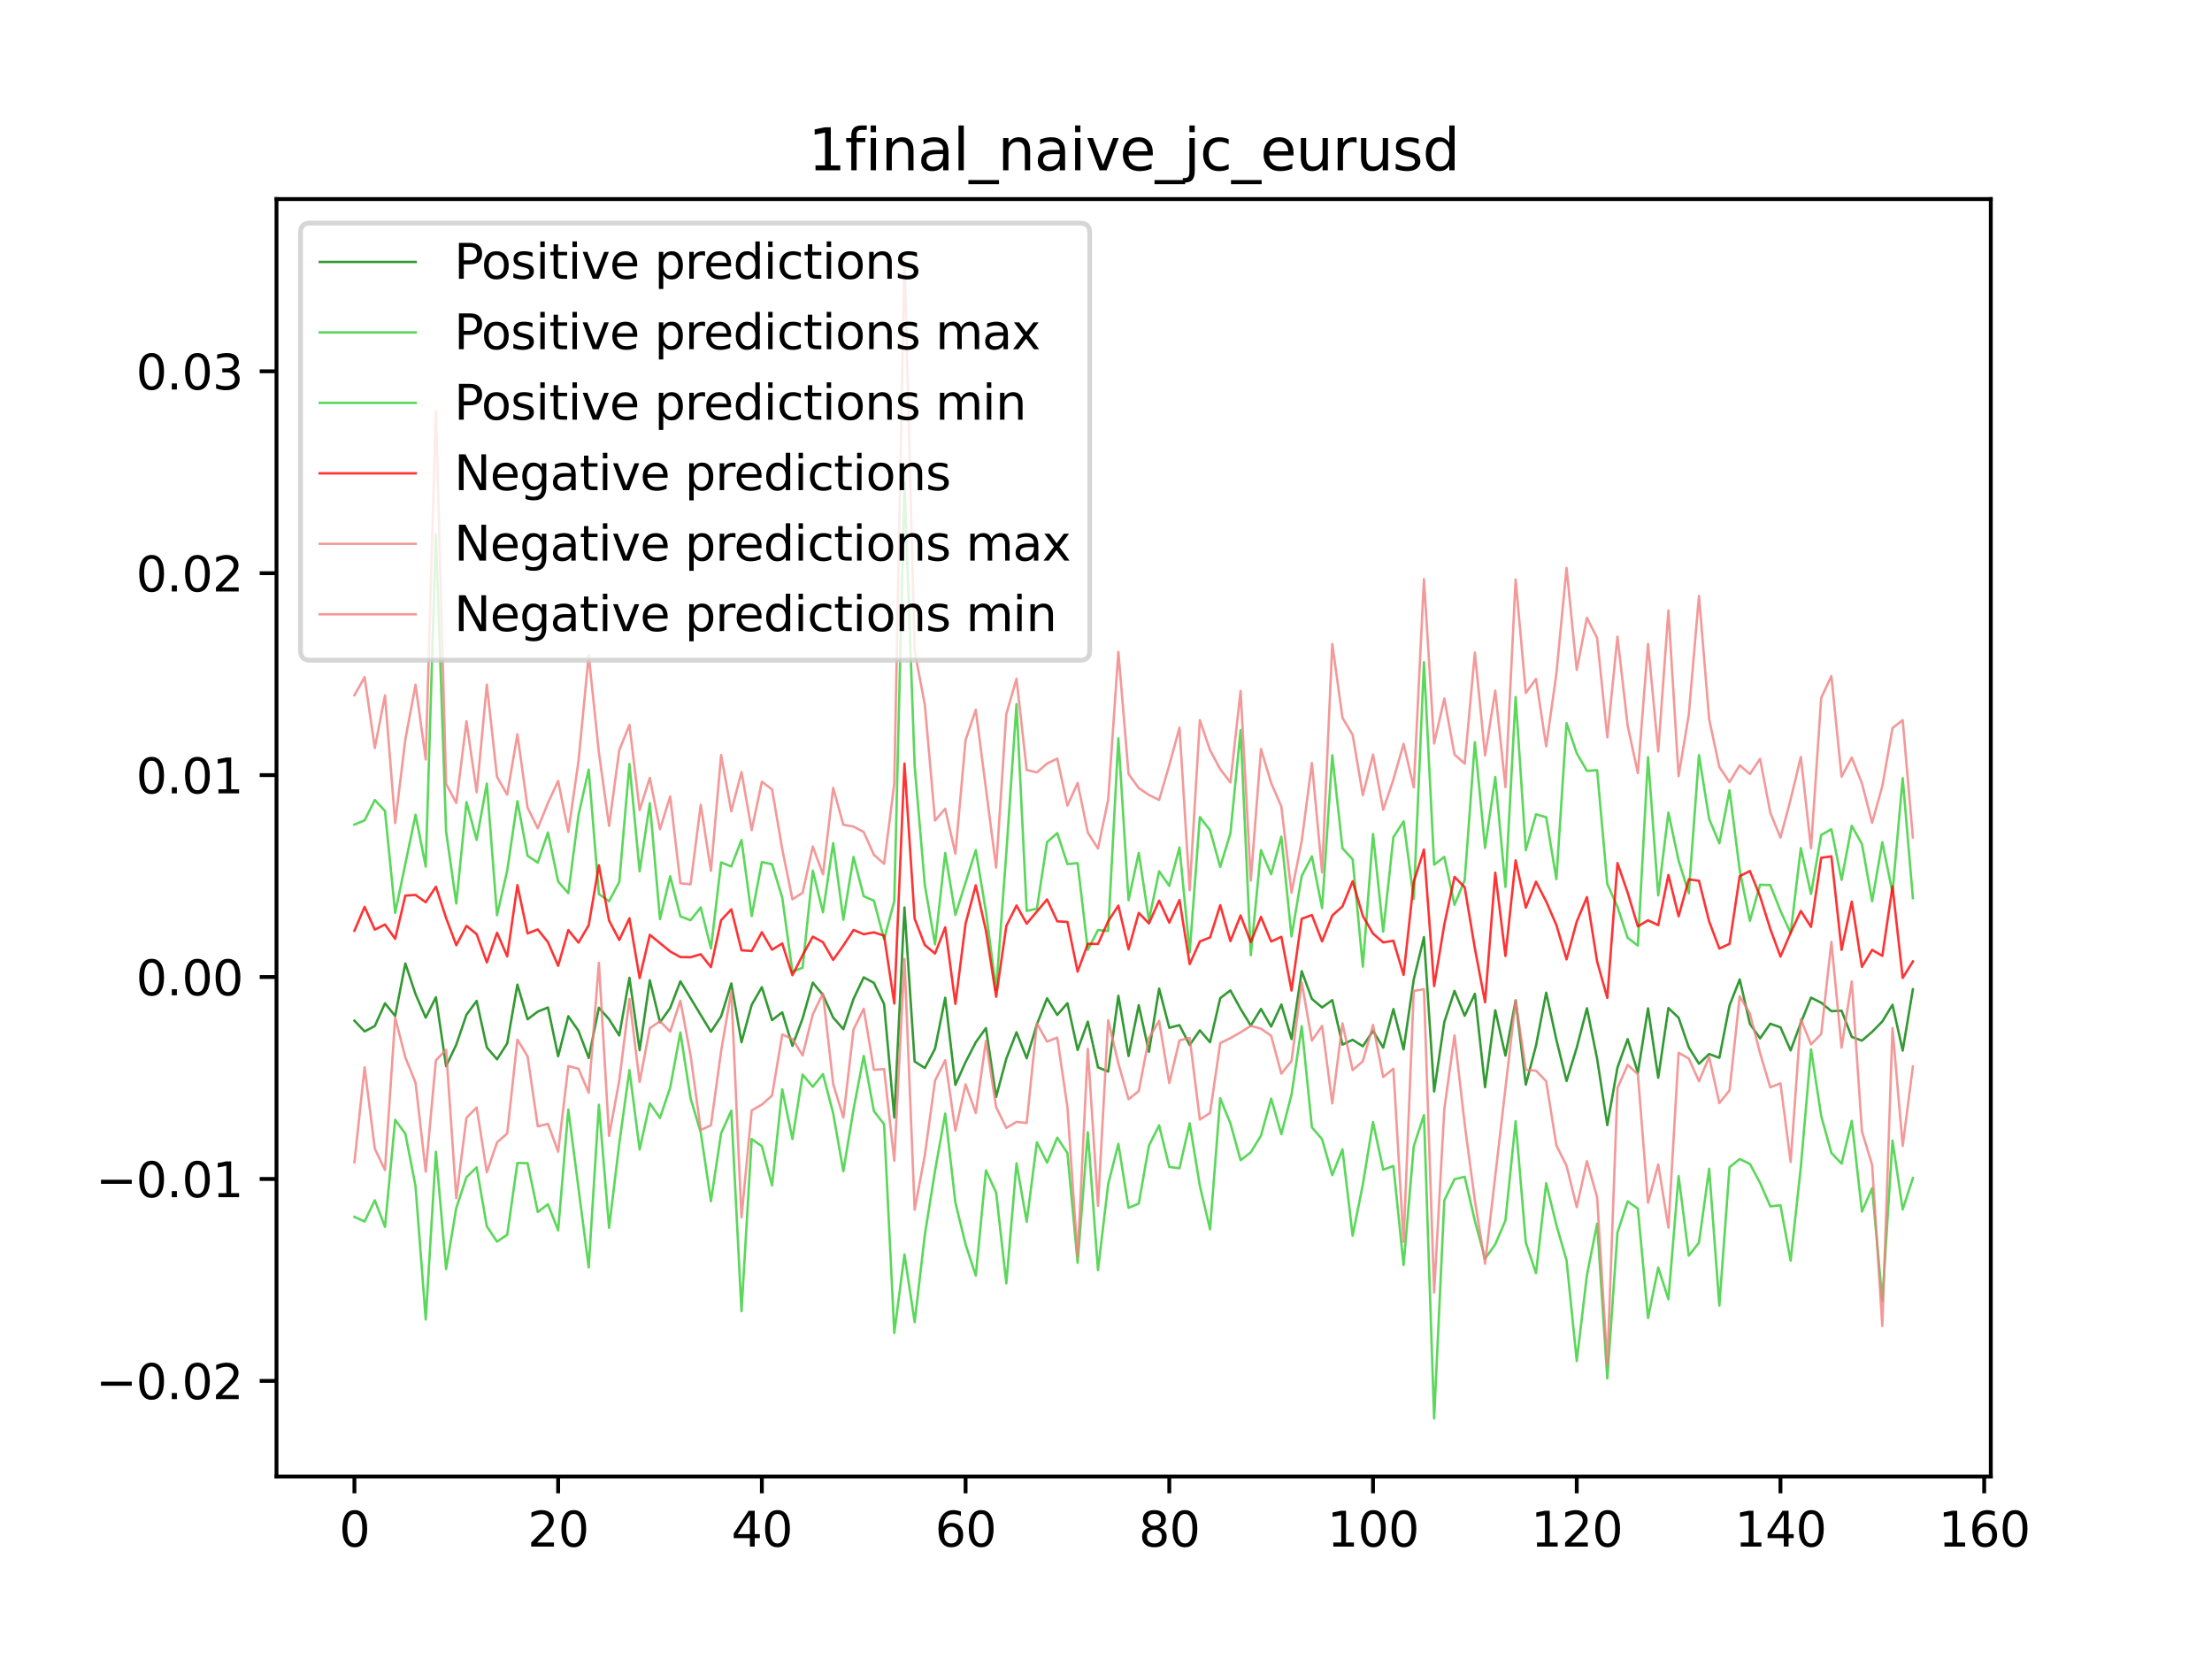 <?xml version="1.0" encoding="utf-8" standalone="no"?>
<!DOCTYPE svg PUBLIC "-//W3C//DTD SVG 1.1//EN"
  "http://www.w3.org/Graphics/SVG/1.1/DTD/svg11.dtd">
<svg xmlns:xlink="http://www.w3.org/1999/xlink" width="460.8pt" height="345.6pt" viewBox="0 0 460.8 345.6" xmlns="http://www.w3.org/2000/svg" version="1.1">
 <defs>
  <style type="text/css">*{stroke-linejoin: round; stroke-linecap: butt}</style>
 </defs>
 <g id="figure_1">
  <g id="patch_1">
   <path d="M 0 345.6 
L 460.8 345.6 
L 460.8 0 
L 0 0 
z
" style="fill: #ffffff"/>
  </g>
  <g id="axes_1">
   <g id="patch_2">
    <path d="M 57.6 307.584 
L 414.72 307.584 
L 414.72 41.472 
L 57.6 41.472 
z
" style="fill: #ffffff"/>
   </g>
   <g id="matplotlib.axis_1">
    <g id="xtick_1">
     <g id="line2d_1">
      <defs>
       <path id="m423ef5e807" d="M 0 0 
L 0 3.5 
" style="stroke: #000000; stroke-width: 0.8"/>
      </defs>
      <g>
       <use xlink:href="#m423ef5e807" x="73.833" y="307.584" style="stroke: #000000; stroke-width: 0.8"/>
      </g>
     </g>
     <g id="text_1">
      <!-- 0 -->
      <g transform="translate(70.651 322.182) scale(0.1 -0.1)">
       <defs>
        <path id="DejaVuSans-30" d="M 2034 4250 
Q 1547 4250 1301 3770 
Q 1056 3291 1056 2328 
Q 1056 1369 1301 889 
Q 1547 409 2034 409 
Q 2525 409 2770 889 
Q 3016 1369 3016 2328 
Q 3016 3291 2770 3770 
Q 2525 4250 2034 4250 
z
M 2034 4750 
Q 2819 4750 3233 4129 
Q 3647 3509 3647 2328 
Q 3647 1150 3233 529 
Q 2819 -91 2034 -91 
Q 1250 -91 836 529 
Q 422 1150 422 2328 
Q 422 3509 836 4129 
Q 1250 4750 2034 4750 
z
" transform="scale(0.016)"/>
       </defs>
       <use xlink:href="#DejaVuSans-30"/>
      </g>
     </g>
    </g>
    <g id="xtick_2">
     <g id="line2d_2">
      <g>
       <use xlink:href="#m423ef5e807" x="116.271" y="307.584" style="stroke: #000000; stroke-width: 0.8"/>
      </g>
     </g>
     <g id="text_2">
      <!-- 20 -->
      <g transform="translate(109.909 322.182) scale(0.1 -0.1)">
       <defs>
        <path id="DejaVuSans-32" d="M 1228 531 
L 3431 531 
L 3431 0 
L 469 0 
L 469 531 
Q 828 903 1448 1529 
Q 2069 2156 2228 2338 
Q 2531 2678 2651 2914 
Q 2772 3150 2772 3378 
Q 2772 3750 2511 3984 
Q 2250 4219 1831 4219 
Q 1534 4219 1204 4116 
Q 875 4013 500 3803 
L 500 4441 
Q 881 4594 1212 4672 
Q 1544 4750 1819 4750 
Q 2544 4750 2975 4387 
Q 3406 4025 3406 3419 
Q 3406 3131 3298 2873 
Q 3191 2616 2906 2266 
Q 2828 2175 2409 1742 
Q 1991 1309 1228 531 
z
" transform="scale(0.016)"/>
       </defs>
       <use xlink:href="#DejaVuSans-32"/>
       <use xlink:href="#DejaVuSans-30" x="63.623"/>
      </g>
     </g>
    </g>
    <g id="xtick_3">
     <g id="line2d_3">
      <g>
       <use xlink:href="#m423ef5e807" x="158.71" y="307.584" style="stroke: #000000; stroke-width: 0.8"/>
      </g>
     </g>
     <g id="text_3">
      <!-- 40 -->
      <g transform="translate(152.347 322.182) scale(0.1 -0.1)">
       <defs>
        <path id="DejaVuSans-34" d="M 2419 4116 
L 825 1625 
L 2419 1625 
L 2419 4116 
z
M 2253 4666 
L 3047 4666 
L 3047 1625 
L 3713 1625 
L 3713 1100 
L 3047 1100 
L 3047 0 
L 2419 0 
L 2419 1100 
L 313 1100 
L 313 1709 
L 2253 4666 
z
" transform="scale(0.016)"/>
       </defs>
       <use xlink:href="#DejaVuSans-34"/>
       <use xlink:href="#DejaVuSans-30" x="63.623"/>
      </g>
     </g>
    </g>
    <g id="xtick_4">
     <g id="line2d_4">
      <g>
       <use xlink:href="#m423ef5e807" x="201.148" y="307.584" style="stroke: #000000; stroke-width: 0.8"/>
      </g>
     </g>
     <g id="text_4">
      <!-- 60 -->
      <g transform="translate(194.786 322.182) scale(0.1 -0.1)">
       <defs>
        <path id="DejaVuSans-36" d="M 2113 2584 
Q 1688 2584 1439 2293 
Q 1191 2003 1191 1497 
Q 1191 994 1439 701 
Q 1688 409 2113 409 
Q 2538 409 2786 701 
Q 3034 994 3034 1497 
Q 3034 2003 2786 2293 
Q 2538 2584 2113 2584 
z
M 3366 4563 
L 3366 3988 
Q 3128 4100 2886 4159 
Q 2644 4219 2406 4219 
Q 1781 4219 1451 3797 
Q 1122 3375 1075 2522 
Q 1259 2794 1537 2939 
Q 1816 3084 2150 3084 
Q 2853 3084 3261 2657 
Q 3669 2231 3669 1497 
Q 3669 778 3244 343 
Q 2819 -91 2113 -91 
Q 1303 -91 875 529 
Q 447 1150 447 2328 
Q 447 3434 972 4092 
Q 1497 4750 2381 4750 
Q 2619 4750 2861 4703 
Q 3103 4656 3366 4563 
z
" transform="scale(0.016)"/>
       </defs>
       <use xlink:href="#DejaVuSans-36"/>
       <use xlink:href="#DejaVuSans-30" x="63.623"/>
      </g>
     </g>
    </g>
    <g id="xtick_5">
     <g id="line2d_5">
      <g>
       <use xlink:href="#m423ef5e807" x="243.587" y="307.584" style="stroke: #000000; stroke-width: 0.8"/>
      </g>
     </g>
     <g id="text_5">
      <!-- 80 -->
      <g transform="translate(237.224 322.182) scale(0.1 -0.1)">
       <defs>
        <path id="DejaVuSans-38" d="M 2034 2216 
Q 1584 2216 1326 1975 
Q 1069 1734 1069 1313 
Q 1069 891 1326 650 
Q 1584 409 2034 409 
Q 2484 409 2743 651 
Q 3003 894 3003 1313 
Q 3003 1734 2745 1975 
Q 2488 2216 2034 2216 
z
M 1403 2484 
Q 997 2584 770 2862 
Q 544 3141 544 3541 
Q 544 4100 942 4425 
Q 1341 4750 2034 4750 
Q 2731 4750 3128 4425 
Q 3525 4100 3525 3541 
Q 3525 3141 3298 2862 
Q 3072 2584 2669 2484 
Q 3125 2378 3379 2068 
Q 3634 1759 3634 1313 
Q 3634 634 3220 271 
Q 2806 -91 2034 -91 
Q 1263 -91 848 271 
Q 434 634 434 1313 
Q 434 1759 690 2068 
Q 947 2378 1403 2484 
z
M 1172 3481 
Q 1172 3119 1398 2916 
Q 1625 2713 2034 2713 
Q 2441 2713 2670 2916 
Q 2900 3119 2900 3481 
Q 2900 3844 2670 4047 
Q 2441 4250 2034 4250 
Q 1625 4250 1398 4047 
Q 1172 3844 1172 3481 
z
" transform="scale(0.016)"/>
       </defs>
       <use xlink:href="#DejaVuSans-38"/>
       <use xlink:href="#DejaVuSans-30" x="63.623"/>
      </g>
     </g>
    </g>
    <g id="xtick_6">
     <g id="line2d_6">
      <g>
       <use xlink:href="#m423ef5e807" x="286.025" y="307.584" style="stroke: #000000; stroke-width: 0.8"/>
      </g>
     </g>
     <g id="text_6">
      <!-- 100 -->
      <g transform="translate(276.481 322.182) scale(0.1 -0.1)">
       <defs>
        <path id="DejaVuSans-31" d="M 794 531 
L 1825 531 
L 1825 4091 
L 703 3866 
L 703 4441 
L 1819 4666 
L 2450 4666 
L 2450 531 
L 3481 531 
L 3481 0 
L 794 0 
L 794 531 
z
" transform="scale(0.016)"/>
       </defs>
       <use xlink:href="#DejaVuSans-31"/>
       <use xlink:href="#DejaVuSans-30" x="63.623"/>
       <use xlink:href="#DejaVuSans-30" x="127.246"/>
      </g>
     </g>
    </g>
    <g id="xtick_7">
     <g id="line2d_7">
      <g>
       <use xlink:href="#m423ef5e807" x="328.464" y="307.584" style="stroke: #000000; stroke-width: 0.8"/>
      </g>
     </g>
     <g id="text_7">
      <!-- 120 -->
      <g transform="translate(318.92 322.182) scale(0.1 -0.1)">
       <use xlink:href="#DejaVuSans-31"/>
       <use xlink:href="#DejaVuSans-32" x="63.623"/>
       <use xlink:href="#DejaVuSans-30" x="127.246"/>
      </g>
     </g>
    </g>
    <g id="xtick_8">
     <g id="line2d_8">
      <g>
       <use xlink:href="#m423ef5e807" x="370.902" y="307.584" style="stroke: #000000; stroke-width: 0.8"/>
      </g>
     </g>
     <g id="text_8">
      <!-- 140 -->
      <g transform="translate(361.358 322.182) scale(0.1 -0.1)">
       <use xlink:href="#DejaVuSans-31"/>
       <use xlink:href="#DejaVuSans-34" x="63.623"/>
       <use xlink:href="#DejaVuSans-30" x="127.246"/>
      </g>
     </g>
    </g>
    <g id="xtick_9">
     <g id="line2d_9">
      <g>
       <use xlink:href="#m423ef5e807" x="413.341" y="307.584" style="stroke: #000000; stroke-width: 0.8"/>
      </g>
     </g>
     <g id="text_9">
      <!-- 160 -->
      <g transform="translate(403.797 322.182) scale(0.1 -0.1)">
       <use xlink:href="#DejaVuSans-31"/>
       <use xlink:href="#DejaVuSans-36" x="63.623"/>
       <use xlink:href="#DejaVuSans-30" x="127.246"/>
      </g>
     </g>
    </g>
   </g>
   <g id="matplotlib.axis_2">
    <g id="ytick_1">
     <g id="line2d_10">
      <defs>
       <path id="mc35c444ef6" d="M 0 0 
L -3.5 0 
" style="stroke: #000000; stroke-width: 0.8"/>
      </defs>
      <g>
       <use xlink:href="#mc35c444ef6" x="57.6" y="287.663" style="stroke: #000000; stroke-width: 0.8"/>
      </g>
     </g>
     <g id="text_10">
      <!-- −0.02 -->
      <g transform="translate(19.955 291.463) scale(0.1 -0.1)">
       <defs>
        <path id="DejaVuSans-2212" d="M 678 2272 
L 4684 2272 
L 4684 1741 
L 678 1741 
L 678 2272 
z
" transform="scale(0.016)"/>
        <path id="DejaVuSans-2e" d="M 684 794 
L 1344 794 
L 1344 0 
L 684 0 
L 684 794 
z
" transform="scale(0.016)"/>
       </defs>
       <use xlink:href="#DejaVuSans-2212"/>
       <use xlink:href="#DejaVuSans-30" x="83.789"/>
       <use xlink:href="#DejaVuSans-2e" x="147.412"/>
       <use xlink:href="#DejaVuSans-30" x="179.199"/>
       <use xlink:href="#DejaVuSans-32" x="242.822"/>
      </g>
     </g>
    </g>
    <g id="ytick_2">
     <g id="line2d_11">
      <g>
       <use xlink:href="#mc35c444ef6" x="57.6" y="245.6" style="stroke: #000000; stroke-width: 0.8"/>
      </g>
     </g>
     <g id="text_11">
      <!-- −0.01 -->
      <g transform="translate(19.955 249.399) scale(0.1 -0.1)">
       <use xlink:href="#DejaVuSans-2212"/>
       <use xlink:href="#DejaVuSans-30" x="83.789"/>
       <use xlink:href="#DejaVuSans-2e" x="147.412"/>
       <use xlink:href="#DejaVuSans-30" x="179.199"/>
       <use xlink:href="#DejaVuSans-31" x="242.822"/>
      </g>
     </g>
    </g>
    <g id="ytick_3">
     <g id="line2d_12">
      <g>
       <use xlink:href="#mc35c444ef6" x="57.6" y="203.536" style="stroke: #000000; stroke-width: 0.8"/>
      </g>
     </g>
     <g id="text_12">
      <!-- 0.00 -->
      <g transform="translate(28.334 207.335) scale(0.1 -0.1)">
       <use xlink:href="#DejaVuSans-30"/>
       <use xlink:href="#DejaVuSans-2e" x="63.623"/>
       <use xlink:href="#DejaVuSans-30" x="95.41"/>
       <use xlink:href="#DejaVuSans-30" x="159.033"/>
      </g>
     </g>
    </g>
    <g id="ytick_4">
     <g id="line2d_13">
      <g>
       <use xlink:href="#mc35c444ef6" x="57.6" y="161.472" style="stroke: #000000; stroke-width: 0.8"/>
      </g>
     </g>
     <g id="text_13">
      <!-- 0.01 -->
      <g transform="translate(28.334 165.272) scale(0.1 -0.1)">
       <use xlink:href="#DejaVuSans-30"/>
       <use xlink:href="#DejaVuSans-2e" x="63.623"/>
       <use xlink:href="#DejaVuSans-30" x="95.41"/>
       <use xlink:href="#DejaVuSans-31" x="159.033"/>
      </g>
     </g>
    </g>
    <g id="ytick_5">
     <g id="line2d_14">
      <g>
       <use xlink:href="#mc35c444ef6" x="57.6" y="119.409" style="stroke: #000000; stroke-width: 0.8"/>
      </g>
     </g>
     <g id="text_14">
      <!-- 0.02 -->
      <g transform="translate(28.334 123.208) scale(0.1 -0.1)">
       <use xlink:href="#DejaVuSans-30"/>
       <use xlink:href="#DejaVuSans-2e" x="63.623"/>
       <use xlink:href="#DejaVuSans-30" x="95.41"/>
       <use xlink:href="#DejaVuSans-32" x="159.033"/>
      </g>
     </g>
    </g>
    <g id="ytick_6">
     <g id="line2d_15">
      <g>
       <use xlink:href="#mc35c444ef6" x="57.6" y="77.345" style="stroke: #000000; stroke-width: 0.8"/>
      </g>
     </g>
     <g id="text_15">
      <!-- 0.03 -->
      <g transform="translate(28.334 81.144) scale(0.1 -0.1)">
       <defs>
        <path id="DejaVuSans-33" d="M 2597 2516 
Q 3050 2419 3304 2112 
Q 3559 1806 3559 1356 
Q 3559 666 3084 287 
Q 2609 -91 1734 -91 
Q 1441 -91 1130 -33 
Q 819 25 488 141 
L 488 750 
Q 750 597 1062 519 
Q 1375 441 1716 441 
Q 2309 441 2620 675 
Q 2931 909 2931 1356 
Q 2931 1769 2642 2001 
Q 2353 2234 1838 2234 
L 1294 2234 
L 1294 2753 
L 1863 2753 
Q 2328 2753 2575 2939 
Q 2822 3125 2822 3475 
Q 2822 3834 2567 4026 
Q 2313 4219 1838 4219 
Q 1578 4219 1281 4162 
Q 984 4106 628 3988 
L 628 4550 
Q 988 4650 1302 4700 
Q 1616 4750 1894 4750 
Q 2613 4750 3031 4423 
Q 3450 4097 3450 3541 
Q 3450 3153 3228 2886 
Q 3006 2619 2597 2516 
z
" transform="scale(0.016)"/>
       </defs>
       <use xlink:href="#DejaVuSans-30"/>
       <use xlink:href="#DejaVuSans-2e" x="63.623"/>
       <use xlink:href="#DejaVuSans-30" x="95.41"/>
       <use xlink:href="#DejaVuSans-33" x="159.033"/>
      </g>
     </g>
    </g>
   </g>
   <g id="line2d_16">
    <path d="M 73.833 212.618 
L 75.955 214.868 
L 78.077 213.746 
L 80.199 209.011 
L 82.32 211.635 
L 84.442 200.71 
L 86.564 207.09 
L 88.686 211.99 
L 90.808 207.746 
L 92.93 222.107 
L 95.052 217.61 
L 97.174 211.399 
L 99.296 208.515 
L 101.418 218.196 
L 103.54 220.673 
L 105.662 217.356 
L 107.784 205.11 
L 109.905 212.334 
L 112.027 210.739 
L 114.149 209.877 
L 116.271 220.031 
L 118.393 211.703 
L 120.515 214.752 
L 122.637 220.392 
L 124.759 209.928 
L 126.881 212.324 
L 129.003 215.713 
L 131.125 203.686 
L 133.247 218.772 
L 135.369 204.206 
L 137.49 212.966 
L 139.612 209.98 
L 141.734 204.431 
L 148.1 214.941 
L 150.222 211.722 
L 152.344 204.874 
L 154.466 217.118 
L 156.588 209.329 
L 158.71 205.652 
L 160.832 212.519 
L 162.954 210.889 
L 165.076 217.87 
L 167.197 212.166 
L 169.319 204.708 
L 171.441 207.258 
L 173.563 211.977 
L 175.685 214.39 
L 177.807 208.087 
L 179.929 203.6 
L 182.051 204.752 
L 184.173 209.179 
L 186.295 232.791 
L 188.417 189.06 
L 190.539 221.125 
L 192.661 222.485 
L 194.782 218.479 
L 196.904 207.845 
L 199.026 225.998 
L 201.148 221.248 
L 203.27 217.137 
L 205.392 214.174 
L 207.514 228.511 
L 209.636 220.539 
L 211.758 215.04 
L 213.88 220.462 
L 216.002 213.406 
L 218.124 207.96 
L 220.246 211.431 
L 222.367 208.989 
L 224.489 218.733 
L 226.611 212.827 
L 228.733 222.346 
L 230.855 223.224 
L 232.977 207.441 
L 235.099 219.993 
L 237.221 209.401 
L 239.343 219.104 
L 241.465 205.948 
L 243.587 214.101 
L 245.709 213.561 
L 247.831 217.69 
L 249.953 214.64 
L 252.074 217.117 
L 254.196 207.933 
L 256.318 206.322 
L 258.44 210.185 
L 260.562 213.639 
L 262.684 210.182 
L 264.806 213.851 
L 266.928 209.253 
L 269.05 216.439 
L 271.172 202.31 
L 273.294 208.091 
L 275.416 209.875 
L 277.538 208.34 
L 279.659 217.602 
L 281.781 216.614 
L 283.903 217.96 
L 286.025 214.75 
L 288.147 218.238 
L 290.269 210.218 
L 292.391 218.6 
L 294.513 204.025 
L 296.635 195.219 
L 298.757 227.368 
L 300.879 212.891 
L 303.001 206.421 
L 305.123 211.603 
L 307.244 207.027 
L 309.366 226.472 
L 311.488 210.465 
L 313.61 219.891 
L 315.732 208.392 
L 317.854 225.956 
L 319.976 217.824 
L 322.098 206.796 
L 324.22 216.605 
L 326.342 225.199 
L 328.464 218.243 
L 330.586 210.045 
L 332.708 220.536 
L 334.83 234.379 
L 336.951 222.378 
L 339.073 216.476 
L 341.195 223.491 
L 343.317 210.062 
L 345.439 224.497 
L 347.561 209.993 
L 349.683 212.008 
L 351.805 218.181 
L 353.927 221.598 
L 356.049 219.571 
L 358.171 220.36 
L 360.293 209.455 
L 362.415 204.039 
L 364.536 213.285 
L 366.658 216.311 
L 368.78 213.259 
L 370.902 214.009 
L 373.024 218.816 
L 375.146 213.081 
L 377.268 207.829 
L 379.39 208.879 
L 381.512 210.646 
L 383.634 210.545 
L 385.756 216.003 
L 387.878 216.781 
L 390 214.952 
L 392.121 212.795 
L 394.243 209.319 
L 396.365 218.848 
L 398.487 206.084 
L 398.487 206.084 
" clip-path="url(#pdc9cffbeda)" style="fill: none; stroke: #008000; stroke-opacity: 0.8; stroke-width: 0.5; stroke-linecap: square"/>
   </g>
   <g id="line2d_17">
    <path d="M 73.833 171.775 
L 75.955 170.899 
L 78.077 166.656 
L 80.199 168.932 
L 82.32 190.175 
L 86.564 169.735 
L 88.686 180.529 
L 90.808 111.26 
L 92.93 173.201 
L 95.052 188.218 
L 97.174 167.092 
L 99.296 174.956 
L 101.418 163.235 
L 103.54 190.654 
L 105.662 181.376 
L 107.784 166.899 
L 109.905 178.268 
L 112.027 179.703 
L 114.149 173.429 
L 116.271 183.628 
L 118.393 186.082 
L 120.515 169.769 
L 122.637 160.314 
L 124.759 186.248 
L 126.881 187.744 
L 129.003 183.721 
L 131.125 159.162 
L 133.247 181.514 
L 135.369 167.316 
L 137.49 191.466 
L 139.612 182.542 
L 141.734 190.895 
L 143.856 191.699 
L 145.978 189.03 
L 148.1 197.593 
L 150.222 179.655 
L 152.344 180.496 
L 154.466 174.976 
L 156.588 190.828 
L 158.71 179.586 
L 160.832 180.039 
L 162.954 186.974 
L 165.076 202.407 
L 167.197 201.595 
L 169.319 181.375 
L 171.441 190.047 
L 173.563 175.625 
L 175.685 191.591 
L 177.807 178.517 
L 179.929 186.703 
L 182.051 187.633 
L 184.173 195.672 
L 186.295 187.703 
L 188.417 100.637 
L 190.539 159.524 
L 192.661 184.407 
L 194.782 196.723 
L 196.904 177.695 
L 199.026 190.578 
L 203.27 177.108 
L 205.392 189.916 
L 207.514 206.183 
L 209.636 177.671 
L 211.758 146.678 
L 213.88 189.747 
L 216.002 189.307 
L 218.124 175.424 
L 220.246 173.562 
L 222.367 180.007 
L 224.489 179.81 
L 226.611 197.868 
L 228.733 193.752 
L 230.855 193.932 
L 232.977 153.81 
L 235.099 187.533 
L 237.221 177.672 
L 239.343 191.683 
L 241.465 181.502 
L 243.587 184.535 
L 245.709 176.544 
L 247.831 198.4 
L 249.953 170.215 
L 252.074 172.948 
L 254.196 180.595 
L 256.318 173.581 
L 258.44 152.11 
L 260.562 198.991 
L 262.684 177.091 
L 264.806 182.127 
L 266.928 174.296 
L 269.05 195.072 
L 271.172 182.477 
L 273.294 178.393 
L 275.416 189.182 
L 277.538 157.327 
L 279.659 176.704 
L 281.781 179.017 
L 283.903 201.372 
L 286.025 173.718 
L 288.147 194.075 
L 290.269 174.413 
L 292.391 171.106 
L 294.513 187.249 
L 296.635 137.95 
L 298.757 180.139 
L 300.879 178.511 
L 303.001 188.489 
L 305.123 183.347 
L 307.244 154.611 
L 309.366 176.631 
L 311.488 161.877 
L 313.61 184.751 
L 315.732 145.204 
L 317.854 177.102 
L 319.976 169.639 
L 322.098 170.246 
L 324.22 183.141 
L 326.342 150.656 
L 328.464 156.899 
L 330.586 160.585 
L 332.708 160.446 
L 334.83 184.14 
L 336.951 188.917 
L 339.073 195.365 
L 341.195 196.993 
L 343.317 157.735 
L 345.439 186.54 
L 347.561 169.287 
L 349.683 179.273 
L 351.805 186.066 
L 353.927 157.29 
L 356.049 170.591 
L 358.171 175.679 
L 360.293 164.631 
L 362.415 181.29 
L 364.536 191.827 
L 366.658 184.301 
L 368.78 184.389 
L 370.902 189.723 
L 373.024 194.404 
L 375.146 176.674 
L 377.268 186.223 
L 379.39 173.943 
L 381.512 172.744 
L 383.634 183.29 
L 385.756 172.033 
L 387.878 175.826 
L 390 187.74 
L 392.121 175.445 
L 394.243 185.957 
L 396.365 162.105 
L 398.487 187.092 
L 398.487 187.092 
" clip-path="url(#pdc9cffbeda)" style="fill: none; stroke: #32cd32; stroke-opacity: 0.8; stroke-width: 0.5; stroke-linecap: square"/>
   </g>
   <g id="line2d_18">
    <path d="M 73.833 253.493 
L 75.955 254.466 
L 78.077 250.045 
L 80.199 255.58 
L 82.32 233.292 
L 84.442 236.171 
L 86.564 247.093 
L 88.686 274.867 
L 90.808 239.944 
L 92.93 264.379 
L 95.052 251.647 
L 97.174 245.236 
L 99.296 243.179 
L 101.418 255.477 
L 103.54 258.655 
L 105.662 257.218 
L 107.784 242.269 
L 109.905 242.317 
L 112.027 252.484 
L 114.149 250.875 
L 116.271 256.309 
L 118.393 231.138 
L 122.637 264.005 
L 124.759 230.147 
L 126.881 255.764 
L 129.003 238.227 
L 131.125 222.914 
L 133.247 239.465 
L 135.369 229.853 
L 137.49 232.88 
L 139.612 226.557 
L 141.734 215.079 
L 143.856 228.796 
L 145.978 235.904 
L 148.1 250.228 
L 150.222 236.09 
L 152.344 231.376 
L 154.466 273.136 
L 156.588 237.288 
L 158.71 238.779 
L 160.832 246.944 
L 162.954 226.927 
L 165.076 237.29 
L 167.197 223.848 
L 169.319 226.402 
L 171.441 223.748 
L 173.563 231.907 
L 175.685 243.98 
L 177.807 231.087 
L 179.929 219.964 
L 182.051 231.456 
L 184.173 234.204 
L 186.295 277.675 
L 188.417 261.327 
L 190.539 275.421 
L 192.661 257.21 
L 194.782 243.917 
L 196.904 231.976 
L 199.026 250.525 
L 201.148 259.22 
L 203.27 265.721 
L 205.392 243.808 
L 207.514 248.447 
L 209.636 267.342 
L 211.758 242.34 
L 213.88 254.532 
L 216.002 237.978 
L 218.124 242.201 
L 220.246 236.992 
L 222.367 240.219 
L 224.489 263.052 
L 226.611 235.88 
L 228.733 264.591 
L 230.855 246.675 
L 232.977 238.294 
L 235.099 251.608 
L 237.221 250.739 
L 239.343 238.662 
L 241.465 234.435 
L 243.587 243.098 
L 245.709 243.376 
L 247.831 234 
L 249.953 247.034 
L 252.074 256.085 
L 254.196 228.793 
L 256.318 234.039 
L 258.44 241.696 
L 260.562 240.047 
L 262.684 236.578 
L 264.806 228.872 
L 266.928 236.265 
L 269.05 228.021 
L 271.172 213.786 
L 273.294 234.84 
L 275.416 237.323 
L 277.538 244.806 
L 279.659 239.433 
L 281.781 257.412 
L 283.903 246.748 
L 286.025 233.76 
L 288.147 243.674 
L 290.269 242.901 
L 292.391 263.527 
L 294.513 238.78 
L 296.635 232.293 
L 298.757 295.488 
L 300.879 250.055 
L 303.001 245.647 
L 305.123 245.148 
L 307.244 254.342 
L 309.366 262.22 
L 311.488 259.218 
L 313.61 254.237 
L 315.732 233.59 
L 317.854 258.852 
L 319.976 265.235 
L 322.098 246.482 
L 324.22 255.183 
L 326.342 262.543 
L 328.464 283.524 
L 330.586 265.661 
L 332.708 254.902 
L 334.83 287.153 
L 336.951 256.754 
L 339.073 250.273 
L 341.195 251.784 
L 343.317 274.574 
L 345.439 264.061 
L 347.561 270.666 
L 349.683 245.008 
L 351.805 261.578 
L 353.927 258.864 
L 356.049 243.468 
L 358.171 271.976 
L 360.293 243.16 
L 362.415 241.447 
L 364.536 242.472 
L 366.658 246.413 
L 368.78 251.308 
L 370.902 251.087 
L 373.024 262.615 
L 375.146 243.11 
L 377.268 218.587 
L 379.39 232.477 
L 381.512 240.181 
L 383.634 242.406 
L 385.756 233.502 
L 387.878 252.401 
L 390 247.505 
L 392.121 270.943 
L 394.243 237.607 
L 396.365 251.948 
L 398.487 245.423 
L 398.487 245.423 
" clip-path="url(#pdc9cffbeda)" style="fill: none; stroke: #32cd32; stroke-opacity: 0.8; stroke-width: 0.5; stroke-linecap: square"/>
   </g>
   <g id="line2d_19">
    <path d="M 73.833 193.889 
L 75.955 188.927 
L 78.077 193.661 
L 80.199 192.595 
L 82.32 195.58 
L 84.442 186.572 
L 86.564 186.437 
L 88.686 187.953 
L 90.808 184.717 
L 92.93 191.24 
L 95.052 196.904 
L 97.174 192.873 
L 99.296 194.607 
L 101.418 200.491 
L 103.54 194.307 
L 105.662 199.23 
L 107.784 184.391 
L 109.905 194.442 
L 112.027 193.625 
L 114.149 196.273 
L 116.271 201.198 
L 118.393 193.749 
L 120.515 196.361 
L 122.637 192.742 
L 124.759 180.255 
L 126.881 191.763 
L 129.003 195.824 
L 131.125 191.302 
L 133.247 203.751 
L 135.369 194.737 
L 139.612 198.205 
L 141.734 199.378 
L 143.856 199.407 
L 145.978 198.787 
L 148.1 201.465 
L 150.222 191.705 
L 152.344 189.427 
L 154.466 197.963 
L 156.588 198.106 
L 158.71 194.196 
L 160.832 197.838 
L 162.954 196.546 
L 165.076 203.156 
L 167.197 198.978 
L 169.319 195.126 
L 171.441 196.284 
L 173.563 199.968 
L 175.685 196.972 
L 177.807 193.734 
L 179.929 194.607 
L 182.051 194.226 
L 184.173 194.918 
L 186.295 209.053 
L 188.417 159.072 
L 190.539 191.39 
L 192.661 196.874 
L 194.782 198.644 
L 196.904 193.19 
L 199.026 209.13 
L 201.148 192.413 
L 203.27 184.434 
L 205.392 193.889 
L 207.514 207.637 
L 209.636 192.894 
L 211.758 188.631 
L 213.88 192.421 
L 218.124 187.369 
L 220.246 191.931 
L 222.367 192.064 
L 224.489 202.402 
L 226.611 196.616 
L 228.733 196.639 
L 230.855 191.921 
L 232.977 188.658 
L 235.099 197.76 
L 237.221 190.159 
L 239.343 192.371 
L 241.465 187.621 
L 243.587 192.207 
L 245.709 187.488 
L 247.831 200.833 
L 249.953 196.124 
L 252.074 195.293 
L 254.196 188.569 
L 256.318 196.054 
L 258.44 190.705 
L 260.562 196.263 
L 262.684 191.011 
L 264.806 196.134 
L 266.928 195.155 
L 269.05 206.343 
L 271.172 191.386 
L 273.294 190.621 
L 275.416 196.107 
L 277.538 190.715 
L 279.659 188.821 
L 281.781 183.586 
L 283.903 190.804 
L 286.025 194.479 
L 288.147 196.322 
L 290.269 195.971 
L 292.391 203.089 
L 294.513 183.692 
L 296.635 176.966 
L 298.757 205.42 
L 300.879 192.578 
L 303.001 182.667 
L 305.123 184.83 
L 307.244 197.578 
L 309.366 208.789 
L 311.488 181.791 
L 313.61 199.146 
L 315.732 179.235 
L 317.854 189.066 
L 319.976 183.68 
L 322.098 187.795 
L 324.22 192.694 
L 326.342 199.854 
L 328.464 191.992 
L 330.586 186.895 
L 332.708 200.282 
L 334.83 207.889 
L 336.951 179.801 
L 339.073 185.961 
L 341.195 192.981 
L 343.317 191.718 
L 345.439 192.729 
L 347.561 182.278 
L 349.683 190.878 
L 351.805 183.201 
L 353.927 183.477 
L 356.049 191.961 
L 358.171 197.605 
L 360.293 196.619 
L 362.415 182.513 
L 364.536 181.451 
L 366.658 186.724 
L 368.78 193.519 
L 370.902 199.257 
L 373.024 194.322 
L 375.146 189.764 
L 377.268 193.089 
L 379.39 178.691 
L 381.512 178.397 
L 383.634 197.871 
L 385.756 187.819 
L 387.878 201.404 
L 390 197.883 
L 392.121 199.121 
L 394.243 184.674 
L 396.365 203.722 
L 398.487 200.291 
L 398.487 200.291 
" clip-path="url(#pdc9cffbeda)" style="fill: none; stroke: #ff0000; stroke-opacity: 0.8; stroke-width: 0.5; stroke-linecap: square"/>
   </g>
   <g id="line2d_20">
    <path d="M 73.833 144.837 
L 75.955 141.065 
L 78.077 155.825 
L 80.199 144.864 
L 82.32 171.45 
L 84.442 154.041 
L 86.564 142.634 
L 88.686 158.206 
L 90.808 85.723 
L 92.93 163.315 
L 95.052 167.273 
L 97.174 150.274 
L 99.296 165.026 
L 101.418 142.631 
L 103.54 161.853 
L 105.662 165.544 
L 107.784 152.964 
L 109.905 168.234 
L 112.027 172.556 
L 114.149 167.269 
L 116.271 162.693 
L 118.393 173.306 
L 120.515 158.514 
L 122.637 136.479 
L 124.759 156.749 
L 126.881 172.045 
L 129.003 156.274 
L 131.125 151.017 
L 133.247 168.761 
L 135.369 162.045 
L 137.49 172.749 
L 139.612 165.92 
L 141.734 183.994 
L 143.856 184.217 
L 145.978 167.667 
L 148.1 181.412 
L 150.222 157.288 
L 152.344 169.014 
L 154.466 160.812 
L 156.588 172.928 
L 158.71 162.855 
L 160.832 164.445 
L 162.954 176.875 
L 165.076 187.355 
L 167.197 185.966 
L 169.319 176.344 
L 171.441 182.142 
L 173.563 164.131 
L 175.685 171.81 
L 177.807 172.194 
L 179.929 173.325 
L 182.051 178.082 
L 184.173 179.94 
L 186.295 163.27 
L 188.417 53.568 
L 190.539 135.587 
L 192.661 146.846 
L 194.782 170.922 
L 196.904 168.46 
L 199.026 177.87 
L 201.148 154.176 
L 203.27 147.863 
L 207.514 180.748 
L 209.636 148.754 
L 211.758 141.391 
L 213.88 160.393 
L 216.002 160.903 
L 218.124 159.062 
L 220.246 158.041 
L 222.367 167.816 
L 224.489 163.102 
L 226.611 173.439 
L 228.733 176.77 
L 230.855 166.564 
L 232.977 135.82 
L 235.099 161.231 
L 237.221 164.17 
L 239.343 165.611 
L 241.465 166.639 
L 243.587 159.377 
L 245.709 151.582 
L 247.831 185.44 
L 249.953 150.014 
L 252.074 156.27 
L 254.196 160.238 
L 256.318 162.998 
L 258.44 143.938 
L 260.562 183.445 
L 262.684 156.028 
L 264.806 163.098 
L 266.928 168.024 
L 269.05 185.962 
L 271.172 175.206 
L 273.294 158.94 
L 275.416 181.746 
L 277.538 134.147 
L 279.659 149.522 
L 281.781 153.078 
L 283.903 165.643 
L 286.025 157.187 
L 288.147 168.684 
L 290.269 162.402 
L 292.391 154.958 
L 294.513 164.02 
L 296.635 120.658 
L 298.757 154.879 
L 300.879 145.522 
L 303.001 157.182 
L 305.123 159.078 
L 307.244 135.953 
L 309.366 157.353 
L 311.488 143.879 
L 313.61 163.971 
L 315.732 120.715 
L 317.854 144.345 
L 319.976 141.425 
L 322.098 155.47 
L 324.22 140.362 
L 326.342 118.323 
L 328.464 139.541 
L 330.586 128.687 
L 332.708 132.904 
L 334.83 153.592 
L 336.951 132.643 
L 339.073 151.184 
L 341.195 161.04 
L 343.317 134.161 
L 345.439 156.537 
L 347.561 127.177 
L 349.683 161.683 
L 351.805 148.885 
L 353.927 124.141 
L 356.049 149.817 
L 358.171 159.783 
L 360.293 162.935 
L 362.415 159.417 
L 364.536 161.249 
L 366.658 158.075 
L 368.78 169.283 
L 370.902 174.489 
L 373.024 166.532 
L 375.146 157.706 
L 377.268 176.716 
L 379.39 145.388 
L 381.512 140.846 
L 383.634 161.814 
L 385.756 157.822 
L 387.878 163.196 
L 390 171.393 
L 392.121 163.778 
L 394.243 151.662 
L 396.365 150.014 
L 398.487 174.453 
L 398.487 174.453 
" clip-path="url(#pdc9cffbeda)" style="fill: none; stroke: #f08080; stroke-opacity: 0.8; stroke-width: 0.5; stroke-linecap: square"/>
   </g>
   <g id="line2d_21">
    <path d="M 73.833 242.11 
L 75.955 222.339 
L 78.077 239.284 
L 80.199 243.74 
L 82.32 212.014 
L 84.442 220.271 
L 86.564 225.547 
L 88.686 244.075 
L 90.808 220.878 
L 92.93 218.699 
L 95.052 249.589 
L 97.174 232.864 
L 99.296 230.71 
L 101.418 244.215 
L 103.54 237.982 
L 105.662 236.129 
L 107.784 216.576 
L 109.905 220.047 
L 112.027 234.639 
L 114.149 234.128 
L 116.271 239.917 
L 118.393 222.081 
L 120.515 222.649 
L 122.637 227.635 
L 124.759 200.577 
L 126.881 236.632 
L 129.003 225.114 
L 131.125 208.105 
L 133.247 225.388 
L 135.369 214.208 
L 137.49 212.737 
L 139.612 214.894 
L 141.734 208.486 
L 143.856 219.822 
L 145.978 235.393 
L 148.1 234.419 
L 150.222 218.965 
L 152.344 206.483 
L 154.466 253.629 
L 156.588 231.331 
L 158.71 230.099 
L 160.832 228.233 
L 162.954 215.506 
L 165.076 216.435 
L 167.197 219.858 
L 169.319 211.304 
L 171.441 206.958 
L 173.563 225.782 
L 175.685 232.807 
L 177.807 214.46 
L 179.929 210.138 
L 182.051 222.855 
L 184.173 222.722 
L 186.295 241.805 
L 188.417 199.767 
L 190.539 252.005 
L 192.661 240.651 
L 194.782 225.12 
L 196.904 220.871 
L 199.026 235.54 
L 201.148 225.883 
L 203.27 231.844 
L 205.392 216.831 
L 207.514 230.653 
L 209.636 234.959 
L 211.758 233.715 
L 213.88 233.932 
L 216.002 213.193 
L 218.124 216.981 
L 220.246 216.154 
L 222.367 230.659 
L 224.489 261.776 
L 226.611 218.496 
L 228.733 251.206 
L 230.855 212.524 
L 232.977 221.534 
L 235.099 229 
L 237.221 227.295 
L 239.343 216.227 
L 241.465 212.672 
L 243.587 225.604 
L 245.709 216.722 
L 247.831 216.227 
L 249.953 233.238 
L 252.074 231.851 
L 254.196 217.291 
L 256.318 216.262 
L 258.44 215.053 
L 260.562 213.706 
L 262.684 214.297 
L 264.806 215.78 
L 266.928 223.658 
L 269.05 221.028 
L 271.172 204.633 
L 273.294 216.769 
L 275.416 213.724 
L 277.538 229.861 
L 279.659 213.188 
L 281.781 222.924 
L 283.903 221.079 
L 286.025 213.525 
L 288.147 224.352 
L 290.269 222.635 
L 292.391 258.693 
L 294.513 206.416 
L 296.635 206.067 
L 298.757 269.24 
L 300.879 231.053 
L 303.001 215.695 
L 305.123 234.196 
L 307.244 250.087 
L 309.366 263.259 
L 315.732 208.434 
L 317.854 222.859 
L 319.976 223.041 
L 322.098 225.245 
L 324.22 238.601 
L 326.342 242.854 
L 328.464 251.467 
L 330.586 241.901 
L 332.708 249.396 
L 334.83 284.27 
L 336.951 226.658 
L 339.073 221.84 
L 341.195 223.769 
L 343.317 250.554 
L 345.439 242.581 
L 347.561 255.732 
L 349.683 219.309 
L 351.805 220.518 
L 353.927 225.246 
L 356.049 220.191 
L 358.171 229.79 
L 360.293 227.149 
L 362.415 207.538 
L 364.536 211.146 
L 366.658 219.402 
L 368.78 226.51 
L 370.902 225.681 
L 373.024 242.062 
L 375.146 212.316 
L 377.268 217.567 
L 379.39 215.404 
L 381.512 196.224 
L 383.634 218.242 
L 385.756 204.429 
L 387.878 235.684 
L 390 242.687 
L 392.121 276.211 
L 394.243 214.181 
L 396.365 238.714 
L 398.487 222.172 
L 398.487 222.172 
" clip-path="url(#pdc9cffbeda)" style="fill: none; stroke: #f08080; stroke-opacity: 0.8; stroke-width: 0.5; stroke-linecap: square"/>
   </g>
   <g id="patch_3">
    <path d="M 57.6 307.584 
L 57.6 41.472 
" style="fill: none; stroke: #000000; stroke-width: 0.8; stroke-linejoin: miter; stroke-linecap: square"/>
   </g>
   <g id="patch_4">
    <path d="M 414.72 307.584 
L 414.72 41.472 
" style="fill: none; stroke: #000000; stroke-width: 0.8; stroke-linejoin: miter; stroke-linecap: square"/>
   </g>
   <g id="patch_5">
    <path d="M 57.6 307.584 
L 414.72 307.584 
" style="fill: none; stroke: #000000; stroke-width: 0.8; stroke-linejoin: miter; stroke-linecap: square"/>
   </g>
   <g id="patch_6">
    <path d="M 57.6 41.472 
L 414.72 41.472 
" style="fill: none; stroke: #000000; stroke-width: 0.8; stroke-linejoin: miter; stroke-linecap: square"/>
   </g>
   <g id="text_16">
    <!-- 1final_naive_jc_eurusd -->
    <g transform="translate(168.364 35.472) scale(0.12 -0.12)">
     <defs>
      <path id="DejaVuSans-66" d="M 2375 4863 
L 2375 4384 
L 1825 4384 
Q 1516 4384 1395 4259 
Q 1275 4134 1275 3809 
L 1275 3500 
L 2222 3500 
L 2222 3053 
L 1275 3053 
L 1275 0 
L 697 0 
L 697 3053 
L 147 3053 
L 147 3500 
L 697 3500 
L 697 3744 
Q 697 4328 969 4595 
Q 1241 4863 1831 4863 
L 2375 4863 
z
" transform="scale(0.016)"/>
      <path id="DejaVuSans-69" d="M 603 3500 
L 1178 3500 
L 1178 0 
L 603 0 
L 603 3500 
z
M 603 4863 
L 1178 4863 
L 1178 4134 
L 603 4134 
L 603 4863 
z
" transform="scale(0.016)"/>
      <path id="DejaVuSans-6e" d="M 3513 2113 
L 3513 0 
L 2938 0 
L 2938 2094 
Q 2938 2591 2744 2837 
Q 2550 3084 2163 3084 
Q 1697 3084 1428 2787 
Q 1159 2491 1159 1978 
L 1159 0 
L 581 0 
L 581 3500 
L 1159 3500 
L 1159 2956 
Q 1366 3272 1645 3428 
Q 1925 3584 2291 3584 
Q 2894 3584 3203 3211 
Q 3513 2838 3513 2113 
z
" transform="scale(0.016)"/>
      <path id="DejaVuSans-61" d="M 2194 1759 
Q 1497 1759 1228 1600 
Q 959 1441 959 1056 
Q 959 750 1161 570 
Q 1363 391 1709 391 
Q 2188 391 2477 730 
Q 2766 1069 2766 1631 
L 2766 1759 
L 2194 1759 
z
M 3341 1997 
L 3341 0 
L 2766 0 
L 2766 531 
Q 2569 213 2275 61 
Q 1981 -91 1556 -91 
Q 1019 -91 701 211 
Q 384 513 384 1019 
Q 384 1609 779 1909 
Q 1175 2209 1959 2209 
L 2766 2209 
L 2766 2266 
Q 2766 2663 2505 2880 
Q 2244 3097 1772 3097 
Q 1472 3097 1187 3025 
Q 903 2953 641 2809 
L 641 3341 
Q 956 3463 1253 3523 
Q 1550 3584 1831 3584 
Q 2591 3584 2966 3190 
Q 3341 2797 3341 1997 
z
" transform="scale(0.016)"/>
      <path id="DejaVuSans-6c" d="M 603 4863 
L 1178 4863 
L 1178 0 
L 603 0 
L 603 4863 
z
" transform="scale(0.016)"/>
      <path id="DejaVuSans-5f" d="M 3263 -1063 
L 3263 -1509 
L -63 -1509 
L -63 -1063 
L 3263 -1063 
z
" transform="scale(0.016)"/>
      <path id="DejaVuSans-76" d="M 191 3500 
L 800 3500 
L 1894 563 
L 2988 3500 
L 3597 3500 
L 2284 0 
L 1503 0 
L 191 3500 
z
" transform="scale(0.016)"/>
      <path id="DejaVuSans-65" d="M 3597 1894 
L 3597 1613 
L 953 1613 
Q 991 1019 1311 708 
Q 1631 397 2203 397 
Q 2534 397 2845 478 
Q 3156 559 3463 722 
L 3463 178 
Q 3153 47 2828 -22 
Q 2503 -91 2169 -91 
Q 1331 -91 842 396 
Q 353 884 353 1716 
Q 353 2575 817 3079 
Q 1281 3584 2069 3584 
Q 2775 3584 3186 3129 
Q 3597 2675 3597 1894 
z
M 3022 2063 
Q 3016 2534 2758 2815 
Q 2500 3097 2075 3097 
Q 1594 3097 1305 2825 
Q 1016 2553 972 2059 
L 3022 2063 
z
" transform="scale(0.016)"/>
      <path id="DejaVuSans-6a" d="M 603 3500 
L 1178 3500 
L 1178 -63 
Q 1178 -731 923 -1031 
Q 669 -1331 103 -1331 
L -116 -1331 
L -116 -844 
L 38 -844 
Q 366 -844 484 -692 
Q 603 -541 603 -63 
L 603 3500 
z
M 603 4863 
L 1178 4863 
L 1178 4134 
L 603 4134 
L 603 4863 
z
" transform="scale(0.016)"/>
      <path id="DejaVuSans-63" d="M 3122 3366 
L 3122 2828 
Q 2878 2963 2633 3030 
Q 2388 3097 2138 3097 
Q 1578 3097 1268 2742 
Q 959 2388 959 1747 
Q 959 1106 1268 751 
Q 1578 397 2138 397 
Q 2388 397 2633 464 
Q 2878 531 3122 666 
L 3122 134 
Q 2881 22 2623 -34 
Q 2366 -91 2075 -91 
Q 1284 -91 818 406 
Q 353 903 353 1747 
Q 353 2603 823 3093 
Q 1294 3584 2113 3584 
Q 2378 3584 2631 3529 
Q 2884 3475 3122 3366 
z
" transform="scale(0.016)"/>
      <path id="DejaVuSans-75" d="M 544 1381 
L 544 3500 
L 1119 3500 
L 1119 1403 
Q 1119 906 1312 657 
Q 1506 409 1894 409 
Q 2359 409 2629 706 
Q 2900 1003 2900 1516 
L 2900 3500 
L 3475 3500 
L 3475 0 
L 2900 0 
L 2900 538 
Q 2691 219 2414 64 
Q 2138 -91 1772 -91 
Q 1169 -91 856 284 
Q 544 659 544 1381 
z
M 1991 3584 
L 1991 3584 
z
" transform="scale(0.016)"/>
      <path id="DejaVuSans-72" d="M 2631 2963 
Q 2534 3019 2420 3045 
Q 2306 3072 2169 3072 
Q 1681 3072 1420 2755 
Q 1159 2438 1159 1844 
L 1159 0 
L 581 0 
L 581 3500 
L 1159 3500 
L 1159 2956 
Q 1341 3275 1631 3429 
Q 1922 3584 2338 3584 
Q 2397 3584 2469 3576 
Q 2541 3569 2628 3553 
L 2631 2963 
z
" transform="scale(0.016)"/>
      <path id="DejaVuSans-73" d="M 2834 3397 
L 2834 2853 
Q 2591 2978 2328 3040 
Q 2066 3103 1784 3103 
Q 1356 3103 1142 2972 
Q 928 2841 928 2578 
Q 928 2378 1081 2264 
Q 1234 2150 1697 2047 
L 1894 2003 
Q 2506 1872 2764 1633 
Q 3022 1394 3022 966 
Q 3022 478 2636 193 
Q 2250 -91 1575 -91 
Q 1294 -91 989 -36 
Q 684 19 347 128 
L 347 722 
Q 666 556 975 473 
Q 1284 391 1588 391 
Q 1994 391 2212 530 
Q 2431 669 2431 922 
Q 2431 1156 2273 1281 
Q 2116 1406 1581 1522 
L 1381 1569 
Q 847 1681 609 1914 
Q 372 2147 372 2553 
Q 372 3047 722 3315 
Q 1072 3584 1716 3584 
Q 2034 3584 2315 3537 
Q 2597 3491 2834 3397 
z
" transform="scale(0.016)"/>
      <path id="DejaVuSans-64" d="M 2906 2969 
L 2906 4863 
L 3481 4863 
L 3481 0 
L 2906 0 
L 2906 525 
Q 2725 213 2448 61 
Q 2172 -91 1784 -91 
Q 1150 -91 751 415 
Q 353 922 353 1747 
Q 353 2572 751 3078 
Q 1150 3584 1784 3584 
Q 2172 3584 2448 3432 
Q 2725 3281 2906 2969 
z
M 947 1747 
Q 947 1113 1208 752 
Q 1469 391 1925 391 
Q 2381 391 2643 752 
Q 2906 1113 2906 1747 
Q 2906 2381 2643 2742 
Q 2381 3103 1925 3103 
Q 1469 3103 1208 2742 
Q 947 2381 947 1747 
z
" transform="scale(0.016)"/>
     </defs>
     <use xlink:href="#DejaVuSans-31"/>
     <use xlink:href="#DejaVuSans-66" x="63.623"/>
     <use xlink:href="#DejaVuSans-69" x="98.828"/>
     <use xlink:href="#DejaVuSans-6e" x="126.611"/>
     <use xlink:href="#DejaVuSans-61" x="189.99"/>
     <use xlink:href="#DejaVuSans-6c" x="251.27"/>
     <use xlink:href="#DejaVuSans-5f" x="279.053"/>
     <use xlink:href="#DejaVuSans-6e" x="329.053"/>
     <use xlink:href="#DejaVuSans-61" x="392.432"/>
     <use xlink:href="#DejaVuSans-69" x="453.711"/>
     <use xlink:href="#DejaVuSans-76" x="481.494"/>
     <use xlink:href="#DejaVuSans-65" x="540.674"/>
     <use xlink:href="#DejaVuSans-5f" x="602.197"/>
     <use xlink:href="#DejaVuSans-6a" x="652.197"/>
     <use xlink:href="#DejaVuSans-63" x="679.98"/>
     <use xlink:href="#DejaVuSans-5f" x="734.961"/>
     <use xlink:href="#DejaVuSans-65" x="784.961"/>
     <use xlink:href="#DejaVuSans-75" x="846.484"/>
     <use xlink:href="#DejaVuSans-72" x="909.863"/>
     <use xlink:href="#DejaVuSans-75" x="950.977"/>
     <use xlink:href="#DejaVuSans-73" x="1014.355"/>
     <use xlink:href="#DejaVuSans-64" x="1066.455"/>
    </g>
   </g>
   <g id="legend_1">
    <g id="patch_7">
     <path d="M 64.6 137.541 
L 225.002 137.541 
Q 227.002 137.541 227.002 135.541 
L 227.002 48.472 
Q 227.002 46.472 225.002 46.472 
L 64.6 46.472 
Q 62.6 46.472 62.6 48.472 
L 62.6 135.541 
Q 62.6 137.541 64.6 137.541 
z
" style="fill: #ffffff; opacity: 0.8; stroke: #cccccc; stroke-linejoin: miter"/>
    </g>
    <g id="line2d_22">
     <path d="M 66.6 54.57 
L 76.6 54.57 
L 86.6 54.57 
" style="fill: none; stroke: #008000; stroke-opacity: 0.8; stroke-width: 0.5; stroke-linecap: square"/>
    </g>
    <g id="text_17">
     <!-- Positive predictions -->
     <g transform="translate(94.6 58.07) scale(0.1 -0.1)">
      <defs>
       <path id="DejaVuSans-50" d="M 1259 4147 
L 1259 2394 
L 2053 2394 
Q 2494 2394 2734 2622 
Q 2975 2850 2975 3272 
Q 2975 3691 2734 3919 
Q 2494 4147 2053 4147 
L 1259 4147 
z
M 628 4666 
L 2053 4666 
Q 2838 4666 3239 4311 
Q 3641 3956 3641 3272 
Q 3641 2581 3239 2228 
Q 2838 1875 2053 1875 
L 1259 1875 
L 1259 0 
L 628 0 
L 628 4666 
z
" transform="scale(0.016)"/>
       <path id="DejaVuSans-6f" d="M 1959 3097 
Q 1497 3097 1228 2736 
Q 959 2375 959 1747 
Q 959 1119 1226 758 
Q 1494 397 1959 397 
Q 2419 397 2687 759 
Q 2956 1122 2956 1747 
Q 2956 2369 2687 2733 
Q 2419 3097 1959 3097 
z
M 1959 3584 
Q 2709 3584 3137 3096 
Q 3566 2609 3566 1747 
Q 3566 888 3137 398 
Q 2709 -91 1959 -91 
Q 1206 -91 779 398 
Q 353 888 353 1747 
Q 353 2609 779 3096 
Q 1206 3584 1959 3584 
z
" transform="scale(0.016)"/>
       <path id="DejaVuSans-74" d="M 1172 4494 
L 1172 3500 
L 2356 3500 
L 2356 3053 
L 1172 3053 
L 1172 1153 
Q 1172 725 1289 603 
Q 1406 481 1766 481 
L 2356 481 
L 2356 0 
L 1766 0 
Q 1100 0 847 248 
Q 594 497 594 1153 
L 594 3053 
L 172 3053 
L 172 3500 
L 594 3500 
L 594 4494 
L 1172 4494 
z
" transform="scale(0.016)"/>
       <path id="DejaVuSans-20" transform="scale(0.016)"/>
       <path id="DejaVuSans-70" d="M 1159 525 
L 1159 -1331 
L 581 -1331 
L 581 3500 
L 1159 3500 
L 1159 2969 
Q 1341 3281 1617 3432 
Q 1894 3584 2278 3584 
Q 2916 3584 3314 3078 
Q 3713 2572 3713 1747 
Q 3713 922 3314 415 
Q 2916 -91 2278 -91 
Q 1894 -91 1617 61 
Q 1341 213 1159 525 
z
M 3116 1747 
Q 3116 2381 2855 2742 
Q 2594 3103 2138 3103 
Q 1681 3103 1420 2742 
Q 1159 2381 1159 1747 
Q 1159 1113 1420 752 
Q 1681 391 2138 391 
Q 2594 391 2855 752 
Q 3116 1113 3116 1747 
z
" transform="scale(0.016)"/>
      </defs>
      <use xlink:href="#DejaVuSans-50"/>
      <use xlink:href="#DejaVuSans-6f" x="56.678"/>
      <use xlink:href="#DejaVuSans-73" x="117.859"/>
      <use xlink:href="#DejaVuSans-69" x="169.959"/>
      <use xlink:href="#DejaVuSans-74" x="197.742"/>
      <use xlink:href="#DejaVuSans-69" x="236.951"/>
      <use xlink:href="#DejaVuSans-76" x="264.734"/>
      <use xlink:href="#DejaVuSans-65" x="323.914"/>
      <use xlink:href="#DejaVuSans-20" x="385.438"/>
      <use xlink:href="#DejaVuSans-70" x="417.225"/>
      <use xlink:href="#DejaVuSans-72" x="480.701"/>
      <use xlink:href="#DejaVuSans-65" x="519.564"/>
      <use xlink:href="#DejaVuSans-64" x="581.088"/>
      <use xlink:href="#DejaVuSans-69" x="644.564"/>
      <use xlink:href="#DejaVuSans-63" x="672.348"/>
      <use xlink:href="#DejaVuSans-74" x="727.328"/>
      <use xlink:href="#DejaVuSans-69" x="766.537"/>
      <use xlink:href="#DejaVuSans-6f" x="794.32"/>
      <use xlink:href="#DejaVuSans-6e" x="855.502"/>
      <use xlink:href="#DejaVuSans-73" x="918.881"/>
     </g>
    </g>
    <g id="line2d_23">
     <path d="M 66.6 69.249 
L 76.6 69.249 
L 86.6 69.249 
" style="fill: none; stroke: #32cd32; stroke-opacity: 0.8; stroke-width: 0.5; stroke-linecap: square"/>
    </g>
    <g id="text_18">
     <!-- Positive predictions max -->
     <g transform="translate(94.6 72.749) scale(0.1 -0.1)">
      <defs>
       <path id="DejaVuSans-6d" d="M 3328 2828 
Q 3544 3216 3844 3400 
Q 4144 3584 4550 3584 
Q 5097 3584 5394 3201 
Q 5691 2819 5691 2113 
L 5691 0 
L 5113 0 
L 5113 2094 
Q 5113 2597 4934 2840 
Q 4756 3084 4391 3084 
Q 3944 3084 3684 2787 
Q 3425 2491 3425 1978 
L 3425 0 
L 2847 0 
L 2847 2094 
Q 2847 2600 2669 2842 
Q 2491 3084 2119 3084 
Q 1678 3084 1418 2786 
Q 1159 2488 1159 1978 
L 1159 0 
L 581 0 
L 581 3500 
L 1159 3500 
L 1159 2956 
Q 1356 3278 1631 3431 
Q 1906 3584 2284 3584 
Q 2666 3584 2933 3390 
Q 3200 3197 3328 2828 
z
" transform="scale(0.016)"/>
       <path id="DejaVuSans-78" d="M 3513 3500 
L 2247 1797 
L 3578 0 
L 2900 0 
L 1881 1375 
L 863 0 
L 184 0 
L 1544 1831 
L 300 3500 
L 978 3500 
L 1906 2253 
L 2834 3500 
L 3513 3500 
z
" transform="scale(0.016)"/>
      </defs>
      <use xlink:href="#DejaVuSans-50"/>
      <use xlink:href="#DejaVuSans-6f" x="56.678"/>
      <use xlink:href="#DejaVuSans-73" x="117.859"/>
      <use xlink:href="#DejaVuSans-69" x="169.959"/>
      <use xlink:href="#DejaVuSans-74" x="197.742"/>
      <use xlink:href="#DejaVuSans-69" x="236.951"/>
      <use xlink:href="#DejaVuSans-76" x="264.734"/>
      <use xlink:href="#DejaVuSans-65" x="323.914"/>
      <use xlink:href="#DejaVuSans-20" x="385.438"/>
      <use xlink:href="#DejaVuSans-70" x="417.225"/>
      <use xlink:href="#DejaVuSans-72" x="480.701"/>
      <use xlink:href="#DejaVuSans-65" x="519.564"/>
      <use xlink:href="#DejaVuSans-64" x="581.088"/>
      <use xlink:href="#DejaVuSans-69" x="644.564"/>
      <use xlink:href="#DejaVuSans-63" x="672.348"/>
      <use xlink:href="#DejaVuSans-74" x="727.328"/>
      <use xlink:href="#DejaVuSans-69" x="766.537"/>
      <use xlink:href="#DejaVuSans-6f" x="794.32"/>
      <use xlink:href="#DejaVuSans-6e" x="855.502"/>
      <use xlink:href="#DejaVuSans-73" x="918.881"/>
      <use xlink:href="#DejaVuSans-20" x="970.98"/>
      <use xlink:href="#DejaVuSans-6d" x="1002.768"/>
      <use xlink:href="#DejaVuSans-61" x="1100.18"/>
      <use xlink:href="#DejaVuSans-78" x="1161.459"/>
     </g>
    </g>
    <g id="line2d_24">
     <path d="M 66.6 83.927 
L 76.6 83.927 
L 86.6 83.927 
" style="fill: none; stroke: #32cd32; stroke-opacity: 0.8; stroke-width: 0.5; stroke-linecap: square"/>
    </g>
    <g id="text_19">
     <!-- Positive predictions min -->
     <g transform="translate(94.6 87.427) scale(0.1 -0.1)">
      <use xlink:href="#DejaVuSans-50"/>
      <use xlink:href="#DejaVuSans-6f" x="56.678"/>
      <use xlink:href="#DejaVuSans-73" x="117.859"/>
      <use xlink:href="#DejaVuSans-69" x="169.959"/>
      <use xlink:href="#DejaVuSans-74" x="197.742"/>
      <use xlink:href="#DejaVuSans-69" x="236.951"/>
      <use xlink:href="#DejaVuSans-76" x="264.734"/>
      <use xlink:href="#DejaVuSans-65" x="323.914"/>
      <use xlink:href="#DejaVuSans-20" x="385.438"/>
      <use xlink:href="#DejaVuSans-70" x="417.225"/>
      <use xlink:href="#DejaVuSans-72" x="480.701"/>
      <use xlink:href="#DejaVuSans-65" x="519.564"/>
      <use xlink:href="#DejaVuSans-64" x="581.088"/>
      <use xlink:href="#DejaVuSans-69" x="644.564"/>
      <use xlink:href="#DejaVuSans-63" x="672.348"/>
      <use xlink:href="#DejaVuSans-74" x="727.328"/>
      <use xlink:href="#DejaVuSans-69" x="766.537"/>
      <use xlink:href="#DejaVuSans-6f" x="794.32"/>
      <use xlink:href="#DejaVuSans-6e" x="855.502"/>
      <use xlink:href="#DejaVuSans-73" x="918.881"/>
      <use xlink:href="#DejaVuSans-20" x="970.98"/>
      <use xlink:href="#DejaVuSans-6d" x="1002.768"/>
      <use xlink:href="#DejaVuSans-69" x="1100.18"/>
      <use xlink:href="#DejaVuSans-6e" x="1127.963"/>
     </g>
    </g>
    <g id="line2d_25">
     <path d="M 66.6 98.605 
L 76.6 98.605 
L 86.6 98.605 
" style="fill: none; stroke: #ff0000; stroke-opacity: 0.8; stroke-width: 0.5; stroke-linecap: square"/>
    </g>
    <g id="text_20">
     <!-- Negative predictions -->
     <g transform="translate(94.6 102.105) scale(0.1 -0.1)">
      <defs>
       <path id="DejaVuSans-4e" d="M 628 4666 
L 1478 4666 
L 3547 763 
L 3547 4666 
L 4159 4666 
L 4159 0 
L 3309 0 
L 1241 3903 
L 1241 0 
L 628 0 
L 628 4666 
z
" transform="scale(0.016)"/>
       <path id="DejaVuSans-67" d="M 2906 1791 
Q 2906 2416 2648 2759 
Q 2391 3103 1925 3103 
Q 1463 3103 1205 2759 
Q 947 2416 947 1791 
Q 947 1169 1205 825 
Q 1463 481 1925 481 
Q 2391 481 2648 825 
Q 2906 1169 2906 1791 
z
M 3481 434 
Q 3481 -459 3084 -895 
Q 2688 -1331 1869 -1331 
Q 1566 -1331 1297 -1286 
Q 1028 -1241 775 -1147 
L 775 -588 
Q 1028 -725 1275 -790 
Q 1522 -856 1778 -856 
Q 2344 -856 2625 -561 
Q 2906 -266 2906 331 
L 2906 616 
Q 2728 306 2450 153 
Q 2172 0 1784 0 
Q 1141 0 747 490 
Q 353 981 353 1791 
Q 353 2603 747 3093 
Q 1141 3584 1784 3584 
Q 2172 3584 2450 3431 
Q 2728 3278 2906 2969 
L 2906 3500 
L 3481 3500 
L 3481 434 
z
" transform="scale(0.016)"/>
      </defs>
      <use xlink:href="#DejaVuSans-4e"/>
      <use xlink:href="#DejaVuSans-65" x="74.805"/>
      <use xlink:href="#DejaVuSans-67" x="136.328"/>
      <use xlink:href="#DejaVuSans-61" x="199.805"/>
      <use xlink:href="#DejaVuSans-74" x="261.084"/>
      <use xlink:href="#DejaVuSans-69" x="300.293"/>
      <use xlink:href="#DejaVuSans-76" x="328.076"/>
      <use xlink:href="#DejaVuSans-65" x="387.256"/>
      <use xlink:href="#DejaVuSans-20" x="448.779"/>
      <use xlink:href="#DejaVuSans-70" x="480.566"/>
      <use xlink:href="#DejaVuSans-72" x="544.043"/>
      <use xlink:href="#DejaVuSans-65" x="582.906"/>
      <use xlink:href="#DejaVuSans-64" x="644.43"/>
      <use xlink:href="#DejaVuSans-69" x="707.906"/>
      <use xlink:href="#DejaVuSans-63" x="735.689"/>
      <use xlink:href="#DejaVuSans-74" x="790.67"/>
      <use xlink:href="#DejaVuSans-69" x="829.879"/>
      <use xlink:href="#DejaVuSans-6f" x="857.662"/>
      <use xlink:href="#DejaVuSans-6e" x="918.844"/>
      <use xlink:href="#DejaVuSans-73" x="982.223"/>
     </g>
    </g>
    <g id="line2d_26">
     <path d="M 66.6 113.283 
L 76.6 113.283 
L 86.6 113.283 
" style="fill: none; stroke: #f08080; stroke-opacity: 0.8; stroke-width: 0.5; stroke-linecap: square"/>
    </g>
    <g id="text_21">
     <!-- Negative predictions max -->
     <g transform="translate(94.6 116.783) scale(0.1 -0.1)">
      <use xlink:href="#DejaVuSans-4e"/>
      <use xlink:href="#DejaVuSans-65" x="74.805"/>
      <use xlink:href="#DejaVuSans-67" x="136.328"/>
      <use xlink:href="#DejaVuSans-61" x="199.805"/>
      <use xlink:href="#DejaVuSans-74" x="261.084"/>
      <use xlink:href="#DejaVuSans-69" x="300.293"/>
      <use xlink:href="#DejaVuSans-76" x="328.076"/>
      <use xlink:href="#DejaVuSans-65" x="387.256"/>
      <use xlink:href="#DejaVuSans-20" x="448.779"/>
      <use xlink:href="#DejaVuSans-70" x="480.566"/>
      <use xlink:href="#DejaVuSans-72" x="544.043"/>
      <use xlink:href="#DejaVuSans-65" x="582.906"/>
      <use xlink:href="#DejaVuSans-64" x="644.43"/>
      <use xlink:href="#DejaVuSans-69" x="707.906"/>
      <use xlink:href="#DejaVuSans-63" x="735.689"/>
      <use xlink:href="#DejaVuSans-74" x="790.67"/>
      <use xlink:href="#DejaVuSans-69" x="829.879"/>
      <use xlink:href="#DejaVuSans-6f" x="857.662"/>
      <use xlink:href="#DejaVuSans-6e" x="918.844"/>
      <use xlink:href="#DejaVuSans-73" x="982.223"/>
      <use xlink:href="#DejaVuSans-20" x="1034.322"/>
      <use xlink:href="#DejaVuSans-6d" x="1066.109"/>
      <use xlink:href="#DejaVuSans-61" x="1163.521"/>
      <use xlink:href="#DejaVuSans-78" x="1224.801"/>
     </g>
    </g>
    <g id="line2d_27">
     <path d="M 66.6 127.961 
L 76.6 127.961 
L 86.6 127.961 
" style="fill: none; stroke: #f08080; stroke-opacity: 0.8; stroke-width: 0.5; stroke-linecap: square"/>
    </g>
    <g id="text_22">
     <!-- Negative predictions min -->
     <g transform="translate(94.6 131.461) scale(0.1 -0.1)">
      <use xlink:href="#DejaVuSans-4e"/>
      <use xlink:href="#DejaVuSans-65" x="74.805"/>
      <use xlink:href="#DejaVuSans-67" x="136.328"/>
      <use xlink:href="#DejaVuSans-61" x="199.805"/>
      <use xlink:href="#DejaVuSans-74" x="261.084"/>
      <use xlink:href="#DejaVuSans-69" x="300.293"/>
      <use xlink:href="#DejaVuSans-76" x="328.076"/>
      <use xlink:href="#DejaVuSans-65" x="387.256"/>
      <use xlink:href="#DejaVuSans-20" x="448.779"/>
      <use xlink:href="#DejaVuSans-70" x="480.566"/>
      <use xlink:href="#DejaVuSans-72" x="544.043"/>
      <use xlink:href="#DejaVuSans-65" x="582.906"/>
      <use xlink:href="#DejaVuSans-64" x="644.43"/>
      <use xlink:href="#DejaVuSans-69" x="707.906"/>
      <use xlink:href="#DejaVuSans-63" x="735.689"/>
      <use xlink:href="#DejaVuSans-74" x="790.67"/>
      <use xlink:href="#DejaVuSans-69" x="829.879"/>
      <use xlink:href="#DejaVuSans-6f" x="857.662"/>
      <use xlink:href="#DejaVuSans-6e" x="918.844"/>
      <use xlink:href="#DejaVuSans-73" x="982.223"/>
      <use xlink:href="#DejaVuSans-20" x="1034.322"/>
      <use xlink:href="#DejaVuSans-6d" x="1066.109"/>
      <use xlink:href="#DejaVuSans-69" x="1163.521"/>
      <use xlink:href="#DejaVuSans-6e" x="1191.305"/>
     </g>
    </g>
   </g>
  </g>
 </g>
 <defs>
  <clipPath id="pdc9cffbeda">
   <rect x="57.6" y="41.472" width="357.12" height="266.112"/>
  </clipPath>
 </defs>
</svg>

